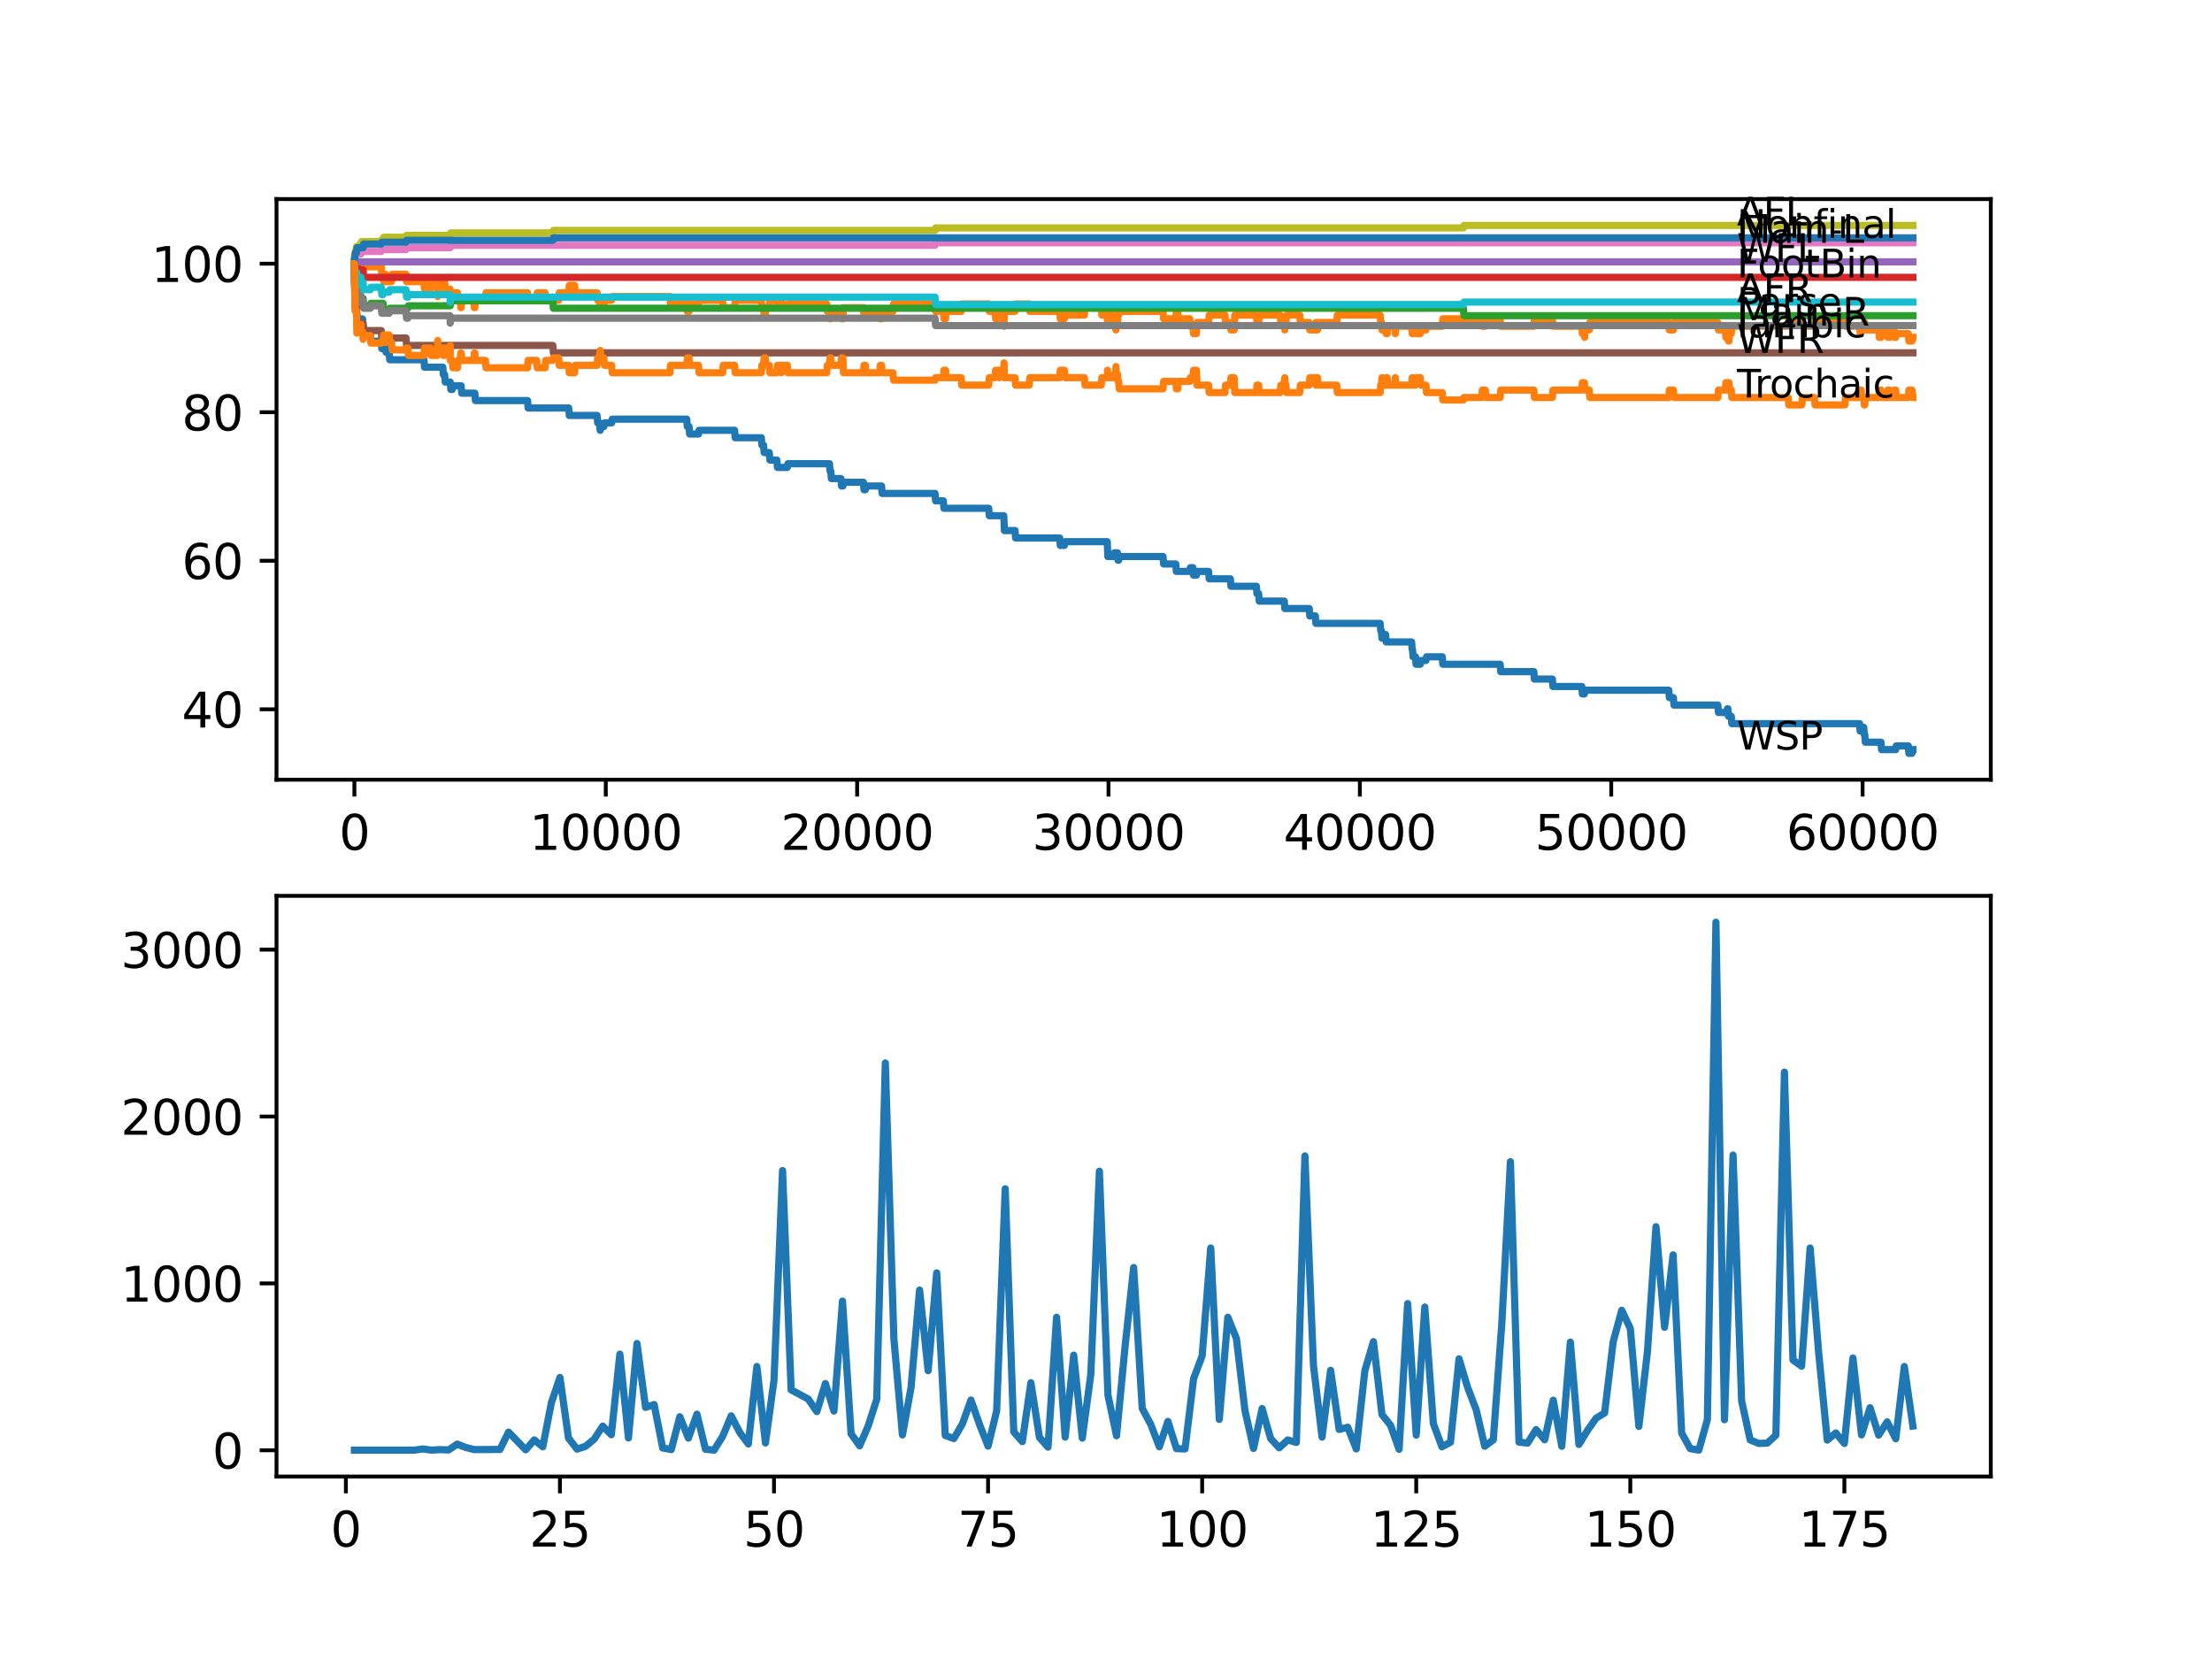 <?xml version="1.0" encoding="utf-8" standalone="no"?>
<!DOCTYPE svg PUBLIC "-//W3C//DTD SVG 1.1//EN"
  "http://www.w3.org/Graphics/SVG/1.1/DTD/svg11.dtd">
<svg xmlns:xlink="http://www.w3.org/1999/xlink" width="460.8pt" height="345.6pt" viewBox="0 0 460.8 345.6" xmlns="http://www.w3.org/2000/svg" version="1.1">
 <defs>
  <style type="text/css">*{stroke-linejoin: round; stroke-linecap: butt}</style>
 </defs>
 <g id="figure_1">
  <g id="patch_1">
   <path d="M 0 345.6 
L 460.8 345.6 
L 460.8 0 
L 0 0 
z
" style="fill: #ffffff"/>
  </g>
  <g id="axes_1">
   <g id="patch_2">
    <path d="M 57.6 162.432 
L 414.72 162.432 
L 414.72 41.472 
L 57.6 41.472 
z
" style="fill: #ffffff"/>
   </g>
   <g id="matplotlib.axis_1">
    <g id="xtick_1">
     <g id="line2d_1">
      <defs>
       <path id="m7d3dfca0a4" d="M 0 0 
L 0 3.5 
" style="stroke: #000000; stroke-width: 0.8"/>
      </defs>
      <g>
       <use xlink:href="#m7d3dfca0a4" x="73.827" y="162.432" style="stroke: #000000; stroke-width: 0.8"/>
      </g>
     </g>
     <g id="text_1">
      <!-- 0 -->
      <g transform="translate(70.646 177.03)scale(0.1 -0.1)">
       <defs>
        <path id="DejaVuSans-30" d="M 2034 4250 
Q 1547 4250 1301 3770 
Q 1056 3291 1056 2328 
Q 1056 1369 1301 889 
Q 1547 409 2034 409 
Q 2525 409 2770 889 
Q 3016 1369 3016 2328 
Q 3016 3291 2770 3770 
Q 2525 4250 2034 4250 
z
M 2034 4750 
Q 2819 4750 3233 4129 
Q 3647 3509 3647 2328 
Q 3647 1150 3233 529 
Q 2819 -91 2034 -91 
Q 1250 -91 836 529 
Q 422 1150 422 2328 
Q 422 3509 836 4129 
Q 1250 4750 2034 4750 
z
" transform="scale(0.016)"/>
       </defs>
       <use xlink:href="#DejaVuSans-30"/>
      </g>
     </g>
    </g>
    <g id="xtick_2">
     <g id="line2d_2">
      <g>
       <use xlink:href="#m7d3dfca0a4" x="126.192" y="162.432" style="stroke: #000000; stroke-width: 0.8"/>
      </g>
     </g>
     <g id="text_2">
      <!-- 10000 -->
      <g transform="translate(110.286 177.03)scale(0.1 -0.1)">
       <defs>
        <path id="DejaVuSans-31" d="M 794 531 
L 1825 531 
L 1825 4091 
L 703 3866 
L 703 4441 
L 1819 4666 
L 2450 4666 
L 2450 531 
L 3481 531 
L 3481 0 
L 794 0 
L 794 531 
z
" transform="scale(0.016)"/>
       </defs>
       <use xlink:href="#DejaVuSans-31"/>
       <use xlink:href="#DejaVuSans-30" x="63.623"/>
       <use xlink:href="#DejaVuSans-30" x="127.246"/>
       <use xlink:href="#DejaVuSans-30" x="190.869"/>
       <use xlink:href="#DejaVuSans-30" x="254.492"/>
      </g>
     </g>
    </g>
    <g id="xtick_3">
     <g id="line2d_3">
      <g>
       <use xlink:href="#m7d3dfca0a4" x="178.556" y="162.432" style="stroke: #000000; stroke-width: 0.8"/>
      </g>
     </g>
     <g id="text_3">
      <!-- 20000 -->
      <g transform="translate(162.65 177.03)scale(0.1 -0.1)">
       <defs>
        <path id="DejaVuSans-32" d="M 1228 531 
L 3431 531 
L 3431 0 
L 469 0 
L 469 531 
Q 828 903 1448 1529 
Q 2069 2156 2228 2338 
Q 2531 2678 2651 2914 
Q 2772 3150 2772 3378 
Q 2772 3750 2511 3984 
Q 2250 4219 1831 4219 
Q 1534 4219 1204 4116 
Q 875 4013 500 3803 
L 500 4441 
Q 881 4594 1212 4672 
Q 1544 4750 1819 4750 
Q 2544 4750 2975 4387 
Q 3406 4025 3406 3419 
Q 3406 3131 3298 2873 
Q 3191 2616 2906 2266 
Q 2828 2175 2409 1742 
Q 1991 1309 1228 531 
z
" transform="scale(0.016)"/>
       </defs>
       <use xlink:href="#DejaVuSans-32"/>
       <use xlink:href="#DejaVuSans-30" x="63.623"/>
       <use xlink:href="#DejaVuSans-30" x="127.246"/>
       <use xlink:href="#DejaVuSans-30" x="190.869"/>
       <use xlink:href="#DejaVuSans-30" x="254.492"/>
      </g>
     </g>
    </g>
    <g id="xtick_4">
     <g id="line2d_4">
      <g>
       <use xlink:href="#m7d3dfca0a4" x="230.921" y="162.432" style="stroke: #000000; stroke-width: 0.8"/>
      </g>
     </g>
     <g id="text_4">
      <!-- 30000 -->
      <g transform="translate(215.015 177.03)scale(0.1 -0.1)">
       <defs>
        <path id="DejaVuSans-33" d="M 2597 2516 
Q 3050 2419 3304 2112 
Q 3559 1806 3559 1356 
Q 3559 666 3084 287 
Q 2609 -91 1734 -91 
Q 1441 -91 1130 -33 
Q 819 25 488 141 
L 488 750 
Q 750 597 1062 519 
Q 1375 441 1716 441 
Q 2309 441 2620 675 
Q 2931 909 2931 1356 
Q 2931 1769 2642 2001 
Q 2353 2234 1838 2234 
L 1294 2234 
L 1294 2753 
L 1863 2753 
Q 2328 2753 2575 2939 
Q 2822 3125 2822 3475 
Q 2822 3834 2567 4026 
Q 2313 4219 1838 4219 
Q 1578 4219 1281 4162 
Q 984 4106 628 3988 
L 628 4550 
Q 988 4650 1302 4700 
Q 1616 4750 1894 4750 
Q 2613 4750 3031 4423 
Q 3450 4097 3450 3541 
Q 3450 3153 3228 2886 
Q 3006 2619 2597 2516 
z
" transform="scale(0.016)"/>
       </defs>
       <use xlink:href="#DejaVuSans-33"/>
       <use xlink:href="#DejaVuSans-30" x="63.623"/>
       <use xlink:href="#DejaVuSans-30" x="127.246"/>
       <use xlink:href="#DejaVuSans-30" x="190.869"/>
       <use xlink:href="#DejaVuSans-30" x="254.492"/>
      </g>
     </g>
    </g>
    <g id="xtick_5">
     <g id="line2d_5">
      <g>
       <use xlink:href="#m7d3dfca0a4" x="283.285" y="162.432" style="stroke: #000000; stroke-width: 0.8"/>
      </g>
     </g>
     <g id="text_5">
      <!-- 40000 -->
      <g transform="translate(267.379 177.03)scale(0.1 -0.1)">
       <defs>
        <path id="DejaVuSans-34" d="M 2419 4116 
L 825 1625 
L 2419 1625 
L 2419 4116 
z
M 2253 4666 
L 3047 4666 
L 3047 1625 
L 3713 1625 
L 3713 1100 
L 3047 1100 
L 3047 0 
L 2419 0 
L 2419 1100 
L 313 1100 
L 313 1709 
L 2253 4666 
z
" transform="scale(0.016)"/>
       </defs>
       <use xlink:href="#DejaVuSans-34"/>
       <use xlink:href="#DejaVuSans-30" x="63.623"/>
       <use xlink:href="#DejaVuSans-30" x="127.246"/>
       <use xlink:href="#DejaVuSans-30" x="190.869"/>
       <use xlink:href="#DejaVuSans-30" x="254.492"/>
      </g>
     </g>
    </g>
    <g id="xtick_6">
     <g id="line2d_6">
      <g>
       <use xlink:href="#m7d3dfca0a4" x="335.65" y="162.432" style="stroke: #000000; stroke-width: 0.8"/>
      </g>
     </g>
     <g id="text_6">
      <!-- 50000 -->
      <g transform="translate(319.744 177.03)scale(0.1 -0.1)">
       <defs>
        <path id="DejaVuSans-35" d="M 691 4666 
L 3169 4666 
L 3169 4134 
L 1269 4134 
L 1269 2991 
Q 1406 3038 1543 3061 
Q 1681 3084 1819 3084 
Q 2600 3084 3056 2656 
Q 3513 2228 3513 1497 
Q 3513 744 3044 326 
Q 2575 -91 1722 -91 
Q 1428 -91 1123 -41 
Q 819 9 494 109 
L 494 744 
Q 775 591 1075 516 
Q 1375 441 1709 441 
Q 2250 441 2565 725 
Q 2881 1009 2881 1497 
Q 2881 1984 2565 2268 
Q 2250 2553 1709 2553 
Q 1456 2553 1204 2497 
Q 953 2441 691 2322 
L 691 4666 
z
" transform="scale(0.016)"/>
       </defs>
       <use xlink:href="#DejaVuSans-35"/>
       <use xlink:href="#DejaVuSans-30" x="63.623"/>
       <use xlink:href="#DejaVuSans-30" x="127.246"/>
       <use xlink:href="#DejaVuSans-30" x="190.869"/>
       <use xlink:href="#DejaVuSans-30" x="254.492"/>
      </g>
     </g>
    </g>
    <g id="xtick_7">
     <g id="line2d_7">
      <g>
       <use xlink:href="#m7d3dfca0a4" x="388.014" y="162.432" style="stroke: #000000; stroke-width: 0.8"/>
      </g>
     </g>
     <g id="text_7">
      <!-- 60000 -->
      <g transform="translate(372.108 177.03)scale(0.1 -0.1)">
       <defs>
        <path id="DejaVuSans-36" d="M 2113 2584 
Q 1688 2584 1439 2293 
Q 1191 2003 1191 1497 
Q 1191 994 1439 701 
Q 1688 409 2113 409 
Q 2538 409 2786 701 
Q 3034 994 3034 1497 
Q 3034 2003 2786 2293 
Q 2538 2584 2113 2584 
z
M 3366 4563 
L 3366 3988 
Q 3128 4100 2886 4159 
Q 2644 4219 2406 4219 
Q 1781 4219 1451 3797 
Q 1122 3375 1075 2522 
Q 1259 2794 1537 2939 
Q 1816 3084 2150 3084 
Q 2853 3084 3261 2657 
Q 3669 2231 3669 1497 
Q 3669 778 3244 343 
Q 2819 -91 2113 -91 
Q 1303 -91 875 529 
Q 447 1150 447 2328 
Q 447 3434 972 4092 
Q 1497 4750 2381 4750 
Q 2619 4750 2861 4703 
Q 3103 4656 3366 4563 
z
" transform="scale(0.016)"/>
       </defs>
       <use xlink:href="#DejaVuSans-36"/>
       <use xlink:href="#DejaVuSans-30" x="63.623"/>
       <use xlink:href="#DejaVuSans-30" x="127.246"/>
       <use xlink:href="#DejaVuSans-30" x="190.869"/>
       <use xlink:href="#DejaVuSans-30" x="254.492"/>
      </g>
     </g>
    </g>
   </g>
   <g id="matplotlib.axis_2">
    <g id="ytick_1">
     <g id="line2d_8">
      <defs>
       <path id="m2222f39ee4" d="M 0 0 
L -3.5 0 
" style="stroke: #000000; stroke-width: 0.8"/>
      </defs>
      <g>
       <use xlink:href="#m2222f39ee4" x="57.6" y="147.755" style="stroke: #000000; stroke-width: 0.8"/>
      </g>
     </g>
     <g id="text_8">
      <!-- 40 -->
      <g transform="translate(37.875 151.554)scale(0.1 -0.1)">
       <use xlink:href="#DejaVuSans-34"/>
       <use xlink:href="#DejaVuSans-30" x="63.623"/>
      </g>
     </g>
    </g>
    <g id="ytick_2">
     <g id="line2d_9">
      <g>
       <use xlink:href="#m2222f39ee4" x="57.6" y="116.816" style="stroke: #000000; stroke-width: 0.8"/>
      </g>
     </g>
     <g id="text_9">
      <!-- 60 -->
      <g transform="translate(37.875 120.615)scale(0.1 -0.1)">
       <use xlink:href="#DejaVuSans-36"/>
       <use xlink:href="#DejaVuSans-30" x="63.623"/>
      </g>
     </g>
    </g>
    <g id="ytick_3">
     <g id="line2d_10">
      <g>
       <use xlink:href="#m2222f39ee4" x="57.6" y="85.876" style="stroke: #000000; stroke-width: 0.8"/>
      </g>
     </g>
     <g id="text_10">
      <!-- 80 -->
      <g transform="translate(37.875 89.676)scale(0.1 -0.1)">
       <defs>
        <path id="DejaVuSans-38" d="M 2034 2216 
Q 1584 2216 1326 1975 
Q 1069 1734 1069 1313 
Q 1069 891 1326 650 
Q 1584 409 2034 409 
Q 2484 409 2743 651 
Q 3003 894 3003 1313 
Q 3003 1734 2745 1975 
Q 2488 2216 2034 2216 
z
M 1403 2484 
Q 997 2584 770 2862 
Q 544 3141 544 3541 
Q 544 4100 942 4425 
Q 1341 4750 2034 4750 
Q 2731 4750 3128 4425 
Q 3525 4100 3525 3541 
Q 3525 3141 3298 2862 
Q 3072 2584 2669 2484 
Q 3125 2378 3379 2068 
Q 3634 1759 3634 1313 
Q 3634 634 3220 271 
Q 2806 -91 2034 -91 
Q 1263 -91 848 271 
Q 434 634 434 1313 
Q 434 1759 690 2068 
Q 947 2378 1403 2484 
z
M 1172 3481 
Q 1172 3119 1398 2916 
Q 1625 2713 2034 2713 
Q 2441 2713 2670 2916 
Q 2900 3119 2900 3481 
Q 2900 3844 2670 4047 
Q 2441 4250 2034 4250 
Q 1625 4250 1398 4047 
Q 1172 3844 1172 3481 
z
" transform="scale(0.016)"/>
       </defs>
       <use xlink:href="#DejaVuSans-38"/>
       <use xlink:href="#DejaVuSans-30" x="63.623"/>
      </g>
     </g>
    </g>
    <g id="ytick_4">
     <g id="line2d_11">
      <g>
       <use xlink:href="#m2222f39ee4" x="57.6" y="54.937" style="stroke: #000000; stroke-width: 0.8"/>
      </g>
     </g>
     <g id="text_11">
      <!-- 100 -->
      <g transform="translate(31.512 58.736)scale(0.1 -0.1)">
       <use xlink:href="#DejaVuSans-31"/>
       <use xlink:href="#DejaVuSans-30" x="63.623"/>
       <use xlink:href="#DejaVuSans-30" x="127.246"/>
      </g>
     </g>
    </g>
   </g>
   <g id="line2d_12">
    <path d="M 73.833 56.484 
L 73.958 61.28 
L 73.969 60.506 
L 73.974 62.053 
L 74.063 62.053 
L 74.252 62.053 
L 74.273 61.795 
L 74.299 64.889 
L 74.304 64.889 
L 74.309 64.889 
L 74.424 66.436 
L 75.535 66.436 
L 75.655 69.53 
L 77.137 69.53 
L 77.252 71.077 
L 79.42 71.077 
L 79.535 72.624 
L 79.839 72.624 
L 79.954 71.851 
L 80.315 71.851 
L 80.431 73.398 
L 81.075 73.398 
L 81.19 74.945 
L 88.317 74.945 
L 88.432 76.491 
L 92.244 76.491 
L 92.359 78.038 
L 92.626 78.038 
L 92.742 79.585 
L 93.794 79.585 
L 93.909 81.132 
L 94.229 81.132 
L 94.344 80.359 
L 96.067 80.359 
L 96.182 81.906 
L 98.926 81.906 
L 99.041 83.453 
L 109.901 83.453 
L 110.017 85 
L 118.473 85 
L 118.589 86.547 
L 124.385 86.547 
L 124.501 88.094 
L 124.904 88.094 
L 125.019 89.641 
L 125.045 89.641 
L 125.16 88.867 
L 125.81 88.867 
L 125.925 88.094 
L 127.412 88.094 
L 127.527 87.32 
L 143.064 87.32 
L 143.179 88.867 
L 143.546 88.867 
L 143.661 90.414 
L 145.509 90.414 
L 145.624 89.641 
L 153.034 89.641 
L 153.149 91.188 
L 158.6 91.188 
L 158.716 92.735 
L 159.066 92.735 
L 159.182 94.282 
L 160.26 94.282 
L 160.376 95.829 
L 161.836 95.829 
L 161.952 97.376 
L 164.015 97.376 
L 164.13 96.602 
L 172.796 96.602 
L 172.912 98.149 
L 173.069 98.149 
L 173.184 99.696 
L 175.189 99.696 
L 175.305 101.243 
L 175.593 101.243 
L 175.708 100.469 
L 179.866 100.469 
L 179.981 102.016 
L 180.279 102.016 
L 180.394 101.243 
L 183.646 101.243 
L 183.761 102.79 
L 194.789 102.79 
L 194.905 104.337 
L 196.517 104.337 
L 196.633 105.884 
L 205.969 105.884 
L 206.084 107.431 
L 209.111 107.431 
L 209.232 110.525 
L 211.452 110.525 
L 211.567 112.072 
L 220.762 112.072 
L 220.877 113.619 
L 221.731 113.619 
L 221.846 112.845 
L 230.659 112.845 
L 230.78 115.939 
L 232.026 115.939 
L 232.141 115.166 
L 232.796 115.166 
L 232.911 116.713 
L 233.042 116.713 
L 233.157 115.939 
L 242.279 115.939 
L 242.394 117.486 
L 244.939 117.486 
L 245.054 119.033 
L 247.861 119.033 
L 247.976 118.26 
L 248.515 118.26 
L 248.631 119.807 
L 249.238 119.807 
L 249.353 119.033 
L 251.778 119.033 
L 251.893 120.58 
L 256.307 120.58 
L 256.422 122.127 
L 261.727 122.127 
L 261.842 123.674 
L 262.203 123.674 
L 262.319 125.221 
L 267.534 125.221 
L 267.649 126.768 
L 272.739 126.768 
L 272.854 128.315 
L 274.012 128.315 
L 274.127 129.862 
L 287.516 129.862 
L 287.632 131.409 
L 287.773 131.409 
L 287.888 132.956 
L 287.998 132.956 
L 288.113 132.182 
L 288.648 132.182 
L 288.763 133.729 
L 294.067 133.729 
L 294.182 135.276 
L 294.251 135.276 
L 294.366 136.823 
L 294.874 136.823 
L 294.989 138.37 
L 295.879 138.37 
L 295.994 137.597 
L 297.052 137.597 
L 297.167 136.823 
L 300.456 136.823 
L 300.571 138.37 
L 312.51 138.37 
L 312.625 139.917 
L 319.527 139.917 
L 319.642 141.464 
L 323.386 141.464 
L 323.501 143.011 
L 329.518 143.011 
L 329.633 144.558 
L 330.057 144.558 
L 330.173 143.785 
L 347.641 143.785 
L 347.757 145.332 
L 348.6 145.332 
L 348.715 146.879 
L 357.863 146.879 
L 357.978 148.425 
L 359.738 148.425 
L 359.853 147.652 
L 359.952 147.652 
L 360.067 149.199 
L 360.649 149.199 
L 360.764 150.746 
L 387.391 150.746 
L 387.506 152.293 
L 387.711 152.293 
L 387.826 151.519 
L 388.255 151.519 
L 388.37 153.066 
L 388.47 153.066 
L 388.585 154.613 
L 391.847 154.613 
L 391.963 156.16 
L 394.911 156.16 
L 395.026 155.387 
L 397.539 155.387 
L 397.655 156.934 
L 398.299 156.934 
L 398.414 156.16 
L 398.487 156.16 
L 398.487 156.16 
" clip-path="url(#pe69054e631)" style="fill: none; stroke: #1f77b4; stroke-width: 1.5; stroke-linecap: square"/>
   </g>
   <g id="line2d_13">
    <path d="M 73.833 54.937 
L 73.875 53.261 
L 73.89 56.355 
L 73.927 56.355 
L 73.958 56.355 
L 74.074 55.582 
L 75.194 55.582 
L 75.21 57.129 
L 75.304 55.582 
L 79.42 55.582 
L 79.535 57.129 
L 79.839 57.129 
L 79.954 58.676 
L 79.965 58.676 
L 80.08 57.129 
L 80.315 57.129 
L 80.431 58.676 
L 81.562 58.676 
L 81.677 57.129 
L 84.578 57.129 
L 84.693 58.676 
L 88.317 58.676 
L 88.432 60.223 
L 89.663 60.223 
L 89.778 58.676 
L 91.097 58.676 
L 91.192 61.77 
L 91.212 60.223 
L 92.244 60.223 
L 92.359 58.676 
L 92.626 58.676 
L 92.742 60.223 
L 93.757 60.223 
L 93.873 61.77 
L 94.229 61.77 
L 94.344 60.996 
L 95.307 60.996 
L 95.423 62.543 
L 95.868 62.543 
L 95.983 64.09 
L 96.067 64.09 
L 96.182 62.543 
L 98.695 62.543 
L 98.811 64.09 
L 98.926 64.09 
L 99.041 62.543 
L 101.125 62.543 
L 101.24 60.996 
L 109.901 60.996 
L 110.017 62.543 
L 111.797 62.543 
L 111.912 60.996 
L 113.556 60.996 
L 113.672 62.543 
L 116.379 62.543 
L 116.494 60.996 
L 118.473 60.996 
L 118.589 59.449 
L 119.704 59.449 
L 119.819 60.996 
L 124.385 60.996 
L 124.501 62.543 
L 124.904 62.543 
L 125.019 64.09 
L 125.045 64.09 
L 125.16 63.316 
L 125.81 63.316 
L 125.925 62.543 
L 127.412 62.543 
L 127.527 61.77 
L 139.566 61.77 
L 139.681 63.316 
L 143.064 63.316 
L 143.179 64.863 
L 143.546 64.863 
L 143.661 63.316 
L 145.509 63.316 
L 145.624 62.543 
L 150.536 62.543 
L 150.651 64.09 
L 153.034 64.09 
L 153.149 62.543 
L 158.6 62.543 
L 158.716 64.09 
L 159.066 64.09 
L 159.182 65.637 
L 159.433 65.637 
L 159.548 64.09 
L 160.26 64.09 
L 160.376 62.543 
L 161.836 62.543 
L 161.952 64.09 
L 162.648 64.09 
L 162.763 62.543 
L 162.779 62.543 
L 162.894 64.09 
L 164.015 64.09 
L 164.13 63.316 
L 172.22 63.316 
L 172.336 64.863 
L 172.796 64.863 
L 172.912 66.41 
L 173.069 66.41 
L 173.184 64.863 
L 175.189 64.863 
L 175.305 66.41 
L 175.593 66.41 
L 175.718 64.09 
L 179.866 64.09 
L 179.981 65.637 
L 180.279 65.637 
L 180.394 64.863 
L 183.264 64.863 
L 183.379 66.41 
L 183.646 66.41 
L 183.761 64.863 
L 186.034 64.863 
L 186.149 63.316 
L 194.789 63.316 
L 194.905 64.863 
L 196.517 64.863 
L 196.633 66.41 
L 196.973 66.41 
L 197.088 64.863 
L 200.235 64.863 
L 200.351 63.316 
L 205.969 63.316 
L 206.084 64.863 
L 207.284 64.863 
L 207.399 66.41 
L 208.095 66.41 
L 208.205 64.863 
L 208.32 66.41 
L 209.111 66.41 
L 209.163 67.957 
L 209.211 64.863 
L 209.216 64.863 
L 211.452 64.863 
L 211.567 63.316 
L 214.416 63.316 
L 214.531 64.863 
L 220.762 64.863 
L 220.877 66.41 
L 221.731 66.41 
L 221.846 65.637 
L 225.904 65.637 
L 226.02 64.09 
L 229.413 64.09 
L 229.528 65.637 
L 230.659 65.637 
L 230.717 67.184 
L 230.769 65.637 
L 232.026 65.637 
L 232.141 67.184 
L 232.392 67.184 
L 232.471 68.731 
L 232.502 67.184 
L 232.796 67.184 
L 232.911 65.637 
L 233.042 65.637 
L 233.157 64.863 
L 242.279 64.863 
L 242.394 66.41 
L 244.939 66.41 
L 245.054 64.863 
L 245.353 64.863 
L 245.468 66.41 
L 247.861 66.41 
L 247.976 67.957 
L 248.515 67.957 
L 248.631 69.504 
L 249.238 69.504 
L 249.364 67.184 
L 251.778 67.184 
L 251.893 65.637 
L 255.187 65.637 
L 255.302 67.184 
L 256.307 67.184 
L 256.422 68.731 
L 257.093 68.731 
L 257.213 65.637 
L 261.727 65.637 
L 261.842 67.184 
L 262.203 67.184 
L 262.319 65.637 
L 266.696 65.637 
L 266.812 67.184 
L 267.534 67.184 
L 267.644 68.731 
L 267.759 67.184 
L 267.895 67.184 
L 268.011 65.637 
L 270.765 65.637 
L 270.88 67.184 
L 272.739 67.184 
L 272.854 68.731 
L 274.012 68.731 
L 274.127 67.184 
L 274.137 67.184 
L 274.253 68.731 
L 274.467 68.731 
L 274.582 67.184 
L 278.463 67.184 
L 278.578 65.637 
L 287.516 65.637 
L 287.632 67.184 
L 287.773 67.184 
L 287.888 68.731 
L 287.998 68.731 
L 288.113 67.957 
L 288.648 67.957 
L 288.763 69.504 
L 288.977 69.504 
L 289.093 67.957 
L 290.548 67.957 
L 290.664 69.504 
L 290.674 69.504 
L 290.789 67.957 
L 294.067 67.957 
L 294.182 69.504 
L 294.251 69.504 
L 294.366 67.957 
L 294.874 67.957 
L 294.989 69.504 
L 295.879 69.504 
L 295.994 68.731 
L 297.052 68.731 
L 297.167 67.957 
L 300.456 67.957 
L 300.571 66.41 
L 308.672 66.41 
L 308.787 67.957 
L 309.421 67.957 
L 309.536 66.41 
L 312.51 66.41 
L 312.625 67.957 
L 319.527 67.957 
L 319.642 66.41 
L 323.386 66.41 
L 323.501 67.957 
L 329.518 67.957 
L 329.633 69.504 
L 330.057 69.504 
L 330.115 70.278 
L 330.173 68.731 
L 331.073 68.731 
L 331.188 67.184 
L 347.641 67.184 
L 347.757 68.731 
L 348.6 68.731 
L 348.715 67.184 
L 357.863 67.184 
L 357.978 68.731 
L 359.413 68.731 
L 359.528 70.278 
L 359.738 70.278 
L 359.853 69.504 
L 359.952 69.504 
L 360.067 71.051 
L 360.177 71.051 
L 360.293 69.504 
L 360.649 69.504 
L 360.764 67.957 
L 372.514 67.957 
L 372.63 66.41 
L 375.347 66.41 
L 375.463 67.957 
L 377.987 67.957 
L 378.102 66.41 
L 384.333 66.41 
L 384.448 67.957 
L 387.391 67.957 
L 387.506 69.504 
L 387.711 69.504 
L 387.826 68.731 
L 388.255 68.731 
L 388.37 67.184 
L 388.47 67.184 
L 388.585 68.731 
L 391.366 68.731 
L 391.481 70.278 
L 391.847 70.278 
L 391.963 68.731 
L 393.183 68.731 
L 393.298 70.278 
L 393.659 70.278 
L 393.774 68.731 
L 394.549 68.731 
L 394.665 70.278 
L 394.911 70.278 
L 395.026 69.504 
L 397.539 69.504 
L 397.655 71.051 
L 398.299 71.051 
L 398.414 70.278 
L 398.487 70.278 
L 398.487 70.278 
" clip-path="url(#pe69054e631)" style="fill: none; stroke: #ff7f0e; stroke-width: 1.5; stroke-linecap: square"/>
   </g>
   <g id="line2d_14">
    <path d="M 73.833 56.484 
L 73.89 59.578 
L 73.948 58.031 
L 74.163 58.031 
L 74.273 61.125 
L 74.278 60.609 
L 74.294 60.609 
L 74.335 59.578 
L 74.341 61.125 
L 74.398 61.125 
L 74.906 61.125 
L 75.021 62.672 
L 75.535 62.672 
L 75.645 62.156 
L 75.76 63.703 
L 77.137 63.703 
L 77.252 63.188 
L 79.802 63.188 
L 79.917 64.735 
L 81.075 64.735 
L 81.19 64.219 
L 84.965 64.219 
L 85.081 63.703 
L 93.789 63.703 
L 93.909 62.672 
L 115.164 62.672 
L 115.279 64.219 
L 304.849 64.219 
L 304.964 65.766 
L 398.487 65.766 
L 398.487 65.766 
" clip-path="url(#pe69054e631)" style="fill: none; stroke: #2ca02c; stroke-width: 1.5; stroke-linecap: square"/>
   </g>
   <g id="line2d_15">
    <path d="M 73.833 54.937 
L 74.252 54.937 
L 74.335 54.679 
L 74.451 56.226 
L 75.645 56.226 
L 75.76 57.773 
L 398.487 57.773 
L 398.487 57.773 
" clip-path="url(#pe69054e631)" style="fill: none; stroke: #d62728; stroke-width: 1.5; stroke-linecap: square"/>
   </g>
   <g id="line2d_16">
    <path d="M 73.833 54.937 
L 73.969 54.937 
L 74.084 54.55 
L 398.487 54.55 
L 398.487 54.55 
" clip-path="url(#pe69054e631)" style="fill: none; stroke: #9467bd; stroke-width: 1.5; stroke-linecap: square"/>
   </g>
   <g id="line2d_17">
    <path d="M 73.833 54.937 
L 73.974 64.219 
L 74.252 64.219 
L 74.372 67.313 
L 75.645 67.313 
L 75.76 68.86 
L 79.42 68.86 
L 79.535 70.407 
L 84.578 70.407 
L 84.693 71.954 
L 115.164 71.954 
L 115.279 73.501 
L 398.487 73.501 
L 398.487 73.501 
" clip-path="url(#pe69054e631)" style="fill: none; stroke: #8c564b; stroke-width: 1.5; stroke-linecap: square"/>
   </g>
   <g id="line2d_18">
    <path d="M 73.833 54.937 
L 73.838 54.937 
L 73.964 53.545 
L 73.969 53.545 
L 74.084 53.158 
L 74.252 53.158 
L 74.367 52.9 
L 75.194 52.9 
L 75.309 52.385 
L 79.42 52.385 
L 79.535 51.998 
L 84.578 51.998 
L 84.693 51.611 
L 93.757 51.611 
L 93.873 51.095 
L 194.789 51.095 
L 194.905 50.58 
L 398.487 50.58 
L 398.487 50.58 
" clip-path="url(#pe69054e631)" style="fill: none; stroke: #e377c2; stroke-width: 1.5; stroke-linecap: square"/>
   </g>
   <g id="line2d_19">
    <path d="M 73.833 54.421 
L 73.838 54.421 
L 73.89 60.609 
L 73.964 59.062 
L 73.969 59.062 
L 74.084 60.609 
L 74.163 60.609 
L 74.252 60.094 
L 74.257 61.641 
L 74.262 61.641 
L 74.273 61.641 
L 74.335 60.094 
L 74.383 61.641 
L 75.194 61.641 
L 75.309 63.188 
L 75.535 63.188 
L 75.645 62.672 
L 75.76 64.219 
L 77.137 64.219 
L 77.252 63.703 
L 79.42 63.703 
L 79.535 65.25 
L 81.075 65.25 
L 81.19 64.735 
L 84.578 64.735 
L 84.693 66.281 
L 84.965 66.281 
L 85.081 65.766 
L 93.757 65.766 
L 93.789 67.313 
L 93.867 66.281 
L 194.789 66.281 
L 194.905 67.828 
L 398.487 67.828 
L 398.487 67.828 
" clip-path="url(#pe69054e631)" style="fill: none; stroke: #7f7f7f; stroke-width: 1.5; stroke-linecap: square"/>
   </g>
   <g id="line2d_20">
    <path d="M 73.833 54.421 
L 73.958 52.513 
L 73.969 52.513 
L 74.084 52.127 
L 74.163 52.127 
L 74.278 51.353 
L 74.906 51.353 
L 75.021 50.838 
L 75.194 50.838 
L 75.309 50.322 
L 79.42 50.322 
L 79.535 49.935 
L 79.802 49.935 
L 79.917 49.42 
L 84.578 49.42 
L 84.693 49.033 
L 93.757 49.033 
L 93.873 48.517 
L 115.164 48.517 
L 115.279 48.001 
L 194.789 48.001 
L 194.905 47.486 
L 304.849 47.486 
L 304.964 46.97 
L 398.487 46.97 
L 398.487 46.97 
" clip-path="url(#pe69054e631)" style="fill: none; stroke: #bcbd22; stroke-width: 1.5; stroke-linecap: square"/>
   </g>
   <g id="line2d_21">
    <path d="M 73.833 54.421 
L 73.859 54.421 
L 73.985 59.062 
L 74.163 59.062 
L 74.283 57.773 
L 74.294 57.773 
L 74.335 56.742 
L 74.341 58.289 
L 74.398 58.289 
L 74.906 58.289 
L 75.021 57.773 
L 75.194 57.773 
L 75.309 59.32 
L 75.535 59.32 
L 75.645 58.804 
L 75.76 60.351 
L 77.137 60.351 
L 77.252 59.836 
L 79.42 59.836 
L 79.535 61.383 
L 79.802 61.383 
L 79.917 60.867 
L 81.075 60.867 
L 81.19 60.351 
L 84.578 60.351 
L 84.693 61.898 
L 84.965 61.898 
L 85.081 61.383 
L 93.757 61.383 
L 93.789 62.93 
L 93.867 61.898 
L 194.789 61.898 
L 194.905 63.445 
L 304.849 63.445 
L 304.964 62.93 
L 398.487 62.93 
L 398.487 62.93 
" clip-path="url(#pe69054e631)" style="fill: none; stroke: #17becf; stroke-width: 1.5; stroke-linecap: square"/>
   </g>
   <g id="line2d_22">
    <path d="M 73.833 54.937 
L 73.958 53.029 
L 73.969 53.029 
L 74.084 52.642 
L 74.252 52.642 
L 74.383 51.611 
L 75.645 51.611 
L 75.76 50.838 
L 79.42 50.838 
L 79.535 50.451 
L 84.578 50.451 
L 84.693 50.064 
L 115.164 50.064 
L 115.279 49.548 
L 398.487 49.548 
L 398.487 49.548 
" clip-path="url(#pe69054e631)" style="fill: none; stroke: #1f77b4; stroke-width: 1.5; stroke-linecap: square"/>
   </g>
   <g id="line2d_23">
    <path d="M 73.833 54.937 
L 73.838 54.937 
L 73.979 64.76 
L 74.273 64.76 
L 74.335 69.401 
L 74.393 68.628 
L 74.906 68.628 
L 75.021 68.112 
L 75.194 68.112 
L 75.21 67.596 
L 75.215 69.143 
L 75.294 69.143 
L 75.535 69.143 
L 75.645 70.69 
L 75.76 69.917 
L 77.137 69.917 
L 77.252 71.464 
L 79.42 71.464 
L 79.535 71.077 
L 79.802 71.077 
L 79.923 69.788 
L 79.965 69.788 
L 80.08 71.335 
L 80.315 71.335 
L 80.431 69.788 
L 81.075 69.788 
L 81.19 71.335 
L 81.562 71.335 
L 81.677 72.882 
L 84.578 72.882 
L 84.693 72.495 
L 84.965 72.495 
L 85.081 74.042 
L 88.317 74.042 
L 88.432 72.495 
L 89.663 72.495 
L 89.778 74.042 
L 91.097 74.042 
L 91.192 70.948 
L 91.212 72.495 
L 92.244 72.495 
L 92.359 74.042 
L 92.626 74.042 
L 92.742 72.495 
L 93.757 72.495 
L 93.789 71.979 
L 93.799 75.073 
L 93.841 75.073 
L 94.229 75.073 
L 94.344 76.62 
L 95.307 76.62 
L 95.423 75.073 
L 95.868 75.073 
L 95.983 73.526 
L 96.067 73.526 
L 96.182 75.073 
L 98.695 75.073 
L 98.811 73.526 
L 98.926 73.526 
L 99.041 75.073 
L 101.125 75.073 
L 101.24 76.62 
L 109.901 76.62 
L 110.017 75.073 
L 111.797 75.073 
L 111.912 76.62 
L 113.556 76.62 
L 113.672 75.073 
L 115.164 75.073 
L 115.279 74.558 
L 116.379 74.558 
L 116.494 76.105 
L 118.473 76.105 
L 118.589 77.652 
L 119.704 77.652 
L 119.819 76.105 
L 124.385 76.105 
L 124.501 74.558 
L 124.904 74.558 
L 125.019 73.011 
L 125.045 73.011 
L 125.16 74.558 
L 125.81 74.558 
L 125.925 76.105 
L 127.412 76.105 
L 127.527 77.652 
L 139.566 77.652 
L 139.681 76.105 
L 143.064 76.105 
L 143.179 74.558 
L 143.546 74.558 
L 143.661 76.105 
L 145.509 76.105 
L 145.624 77.652 
L 150.536 77.652 
L 150.651 76.105 
L 153.034 76.105 
L 153.149 77.652 
L 158.6 77.652 
L 158.716 76.105 
L 159.066 76.105 
L 159.182 74.558 
L 159.433 74.558 
L 159.548 76.105 
L 160.26 76.105 
L 160.376 77.652 
L 161.836 77.652 
L 161.952 76.105 
L 162.648 76.105 
L 162.763 77.652 
L 162.779 77.652 
L 162.894 76.105 
L 164.015 76.105 
L 164.13 77.652 
L 172.22 77.652 
L 172.336 76.105 
L 172.796 76.105 
L 172.912 74.558 
L 173.069 74.558 
L 173.184 76.105 
L 175.189 76.105 
L 175.305 74.558 
L 175.593 74.558 
L 175.713 77.652 
L 179.866 77.652 
L 179.981 76.105 
L 180.279 76.105 
L 180.394 77.652 
L 183.264 77.652 
L 183.379 76.105 
L 183.646 76.105 
L 183.761 77.652 
L 186.034 77.652 
L 186.149 79.199 
L 194.789 79.199 
L 194.905 78.683 
L 196.517 78.683 
L 196.633 77.136 
L 196.973 77.136 
L 197.088 78.683 
L 200.235 78.683 
L 200.351 80.23 
L 205.969 80.23 
L 206.084 78.683 
L 207.284 78.683 
L 207.399 77.136 
L 208.095 77.136 
L 208.205 78.683 
L 208.32 77.136 
L 209.111 77.136 
L 209.163 75.589 
L 209.211 78.683 
L 209.216 78.683 
L 211.452 78.683 
L 211.567 80.23 
L 214.416 80.23 
L 214.531 78.683 
L 220.762 78.683 
L 220.877 77.136 
L 221.731 77.136 
L 221.846 78.683 
L 225.904 78.683 
L 226.02 80.23 
L 229.413 80.23 
L 229.528 78.683 
L 230.659 78.683 
L 230.717 77.136 
L 230.769 78.683 
L 232.026 78.683 
L 232.141 77.91 
L 232.392 77.91 
L 232.471 76.363 
L 232.502 77.91 
L 232.796 77.91 
L 232.911 79.457 
L 233.042 79.457 
L 233.157 81.003 
L 242.279 81.003 
L 242.394 79.457 
L 244.939 79.457 
L 245.054 81.003 
L 245.353 81.003 
L 245.468 79.457 
L 247.861 79.457 
L 247.976 78.683 
L 248.515 78.683 
L 248.631 77.136 
L 249.238 77.136 
L 249.358 80.23 
L 251.778 80.23 
L 251.893 81.777 
L 255.187 81.777 
L 255.302 80.23 
L 256.307 80.23 
L 256.422 78.683 
L 257.093 78.683 
L 257.213 81.777 
L 261.727 81.777 
L 261.842 80.23 
L 262.203 80.23 
L 262.319 81.777 
L 266.696 81.777 
L 266.812 80.23 
L 267.534 80.23 
L 267.644 78.683 
L 267.759 80.23 
L 267.895 80.23 
L 268.011 81.777 
L 270.765 81.777 
L 270.88 80.23 
L 272.739 80.23 
L 272.854 78.683 
L 274.012 78.683 
L 274.127 80.23 
L 274.137 80.23 
L 274.253 78.683 
L 274.467 78.683 
L 274.582 80.23 
L 278.463 80.23 
L 278.578 81.777 
L 287.516 81.777 
L 287.632 80.23 
L 287.773 80.23 
L 287.888 78.683 
L 287.998 78.683 
L 288.113 80.23 
L 288.648 80.23 
L 288.763 78.683 
L 288.977 78.683 
L 289.093 80.23 
L 290.548 80.23 
L 290.664 78.683 
L 290.674 78.683 
L 290.789 80.23 
L 294.067 80.23 
L 294.182 78.683 
L 294.251 78.683 
L 294.366 80.23 
L 294.874 80.23 
L 294.989 78.683 
L 295.879 78.683 
L 295.994 80.23 
L 297.052 80.23 
L 297.167 81.777 
L 300.456 81.777 
L 300.571 83.324 
L 304.849 83.324 
L 304.964 82.808 
L 308.672 82.808 
L 308.787 81.261 
L 309.421 81.261 
L 309.536 82.808 
L 312.51 82.808 
L 312.625 81.261 
L 319.527 81.261 
L 319.642 82.808 
L 323.386 82.808 
L 323.501 81.261 
L 329.518 81.261 
L 329.633 79.714 
L 330.057 79.714 
L 330.173 81.261 
L 331.073 81.261 
L 331.188 82.808 
L 347.641 82.808 
L 347.757 81.261 
L 348.6 81.261 
L 348.715 82.808 
L 357.863 82.808 
L 357.978 81.261 
L 359.413 81.261 
L 359.528 79.714 
L 359.738 79.714 
L 359.853 81.261 
L 359.952 81.261 
L 360.067 79.714 
L 360.177 79.714 
L 360.293 81.261 
L 360.649 81.261 
L 360.764 82.808 
L 372.514 82.808 
L 372.63 84.355 
L 375.347 84.355 
L 375.463 82.808 
L 377.987 82.808 
L 378.102 84.355 
L 384.333 84.355 
L 384.448 82.808 
L 387.391 82.808 
L 387.506 81.261 
L 387.711 81.261 
L 387.826 82.808 
L 388.255 82.808 
L 388.37 84.355 
L 388.47 84.355 
L 388.585 82.808 
L 391.366 82.808 
L 391.481 81.261 
L 391.847 81.261 
L 391.963 82.808 
L 393.183 82.808 
L 393.298 81.261 
L 393.659 81.261 
L 393.774 82.808 
L 394.549 82.808 
L 394.665 81.261 
L 394.911 81.261 
L 395.026 82.808 
L 397.539 82.808 
L 397.655 81.261 
L 398.299 81.261 
L 398.414 82.808 
L 398.487 82.808 
L 398.487 82.808 
" clip-path="url(#pe69054e631)" style="fill: none; stroke: #ff7f0e; stroke-width: 1.5; stroke-linecap: square"/>
   </g>
   <g id="patch_3">
    <path d="M 57.6 162.432 
L 57.6 41.472 
" style="fill: none; stroke: #000000; stroke-width: 0.8; stroke-linejoin: miter; stroke-linecap: square"/>
   </g>
   <g id="patch_4">
    <path d="M 414.72 162.432 
L 414.72 41.472 
" style="fill: none; stroke: #000000; stroke-width: 0.8; stroke-linejoin: miter; stroke-linecap: square"/>
   </g>
   <g id="patch_5">
    <path d="M 57.6 162.432 
L 414.72 162.432 
" style="fill: none; stroke: #000000; stroke-width: 0.8; stroke-linejoin: miter; stroke-linecap: square"/>
   </g>
   <g id="patch_6">
    <path d="M 57.6 41.472 
L 414.72 41.472 
" style="fill: none; stroke: #000000; stroke-width: 0.8; stroke-linejoin: miter; stroke-linecap: square"/>
   </g>
   <g id="text_12">
    <!-- WSP -->
    <g transform="translate(361.832 156.16)scale(0.08 -0.08)">
     <defs>
      <path id="DejaVuSans-57" d="M 213 4666 
L 850 4666 
L 1831 722 
L 2809 4666 
L 3519 4666 
L 4500 722 
L 5478 4666 
L 6119 4666 
L 4947 0 
L 4153 0 
L 3169 4050 
L 2175 0 
L 1381 0 
L 213 4666 
z
" transform="scale(0.016)"/>
      <path id="DejaVuSans-53" d="M 3425 4513 
L 3425 3897 
Q 3066 4069 2747 4153 
Q 2428 4238 2131 4238 
Q 1616 4238 1336 4038 
Q 1056 3838 1056 3469 
Q 1056 3159 1242 3001 
Q 1428 2844 1947 2747 
L 2328 2669 
Q 3034 2534 3370 2195 
Q 3706 1856 3706 1288 
Q 3706 609 3251 259 
Q 2797 -91 1919 -91 
Q 1588 -91 1214 -16 
Q 841 59 441 206 
L 441 856 
Q 825 641 1194 531 
Q 1563 422 1919 422 
Q 2459 422 2753 634 
Q 3047 847 3047 1241 
Q 3047 1584 2836 1778 
Q 2625 1972 2144 2069 
L 1759 2144 
Q 1053 2284 737 2584 
Q 422 2884 422 3419 
Q 422 4038 858 4394 
Q 1294 4750 2059 4750 
Q 2388 4750 2728 4690 
Q 3069 4631 3425 4513 
z
" transform="scale(0.016)"/>
      <path id="DejaVuSans-50" d="M 1259 4147 
L 1259 2394 
L 2053 2394 
Q 2494 2394 2734 2622 
Q 2975 2850 2975 3272 
Q 2975 3691 2734 3919 
Q 2494 4147 2053 4147 
L 1259 4147 
z
M 628 4666 
L 2053 4666 
Q 2838 4666 3239 4311 
Q 3641 3956 3641 3272 
Q 3641 2581 3239 2228 
Q 2838 1875 2053 1875 
L 1259 1875 
L 1259 0 
L 628 0 
L 628 4666 
z
" transform="scale(0.016)"/>
     </defs>
     <use xlink:href="#DejaVuSans-57"/>
     <use xlink:href="#DejaVuSans-53" x="98.877"/>
     <use xlink:href="#DejaVuSans-50" x="162.354"/>
    </g>
   </g>
   <g id="text_13">
    <!-- Iambic -->
    <g transform="translate(361.832 70.278)scale(0.08 -0.08)">
     <defs>
      <path id="DejaVuSans-49" d="M 628 4666 
L 1259 4666 
L 1259 0 
L 628 0 
L 628 4666 
z
" transform="scale(0.016)"/>
      <path id="DejaVuSans-61" d="M 2194 1759 
Q 1497 1759 1228 1600 
Q 959 1441 959 1056 
Q 959 750 1161 570 
Q 1363 391 1709 391 
Q 2188 391 2477 730 
Q 2766 1069 2766 1631 
L 2766 1759 
L 2194 1759 
z
M 3341 1997 
L 3341 0 
L 2766 0 
L 2766 531 
Q 2569 213 2275 61 
Q 1981 -91 1556 -91 
Q 1019 -91 701 211 
Q 384 513 384 1019 
Q 384 1609 779 1909 
Q 1175 2209 1959 2209 
L 2766 2209 
L 2766 2266 
Q 2766 2663 2505 2880 
Q 2244 3097 1772 3097 
Q 1472 3097 1187 3025 
Q 903 2953 641 2809 
L 641 3341 
Q 956 3463 1253 3523 
Q 1550 3584 1831 3584 
Q 2591 3584 2966 3190 
Q 3341 2797 3341 1997 
z
" transform="scale(0.016)"/>
      <path id="DejaVuSans-6d" d="M 3328 2828 
Q 3544 3216 3844 3400 
Q 4144 3584 4550 3584 
Q 5097 3584 5394 3201 
Q 5691 2819 5691 2113 
L 5691 0 
L 5113 0 
L 5113 2094 
Q 5113 2597 4934 2840 
Q 4756 3084 4391 3084 
Q 3944 3084 3684 2787 
Q 3425 2491 3425 1978 
L 3425 0 
L 2847 0 
L 2847 2094 
Q 2847 2600 2669 2842 
Q 2491 3084 2119 3084 
Q 1678 3084 1418 2786 
Q 1159 2488 1159 1978 
L 1159 0 
L 581 0 
L 581 3500 
L 1159 3500 
L 1159 2956 
Q 1356 3278 1631 3431 
Q 1906 3584 2284 3584 
Q 2666 3584 2933 3390 
Q 3200 3197 3328 2828 
z
" transform="scale(0.016)"/>
      <path id="DejaVuSans-62" d="M 3116 1747 
Q 3116 2381 2855 2742 
Q 2594 3103 2138 3103 
Q 1681 3103 1420 2742 
Q 1159 2381 1159 1747 
Q 1159 1113 1420 752 
Q 1681 391 2138 391 
Q 2594 391 2855 752 
Q 3116 1113 3116 1747 
z
M 1159 2969 
Q 1341 3281 1617 3432 
Q 1894 3584 2278 3584 
Q 2916 3584 3314 3078 
Q 3713 2572 3713 1747 
Q 3713 922 3314 415 
Q 2916 -91 2278 -91 
Q 1894 -91 1617 61 
Q 1341 213 1159 525 
L 1159 0 
L 581 0 
L 581 4863 
L 1159 4863 
L 1159 2969 
z
" transform="scale(0.016)"/>
      <path id="DejaVuSans-69" d="M 603 3500 
L 1178 3500 
L 1178 0 
L 603 0 
L 603 3500 
z
M 603 4863 
L 1178 4863 
L 1178 4134 
L 603 4134 
L 603 4863 
z
" transform="scale(0.016)"/>
      <path id="DejaVuSans-63" d="M 3122 3366 
L 3122 2828 
Q 2878 2963 2633 3030 
Q 2388 3097 2138 3097 
Q 1578 3097 1268 2742 
Q 959 2388 959 1747 
Q 959 1106 1268 751 
Q 1578 397 2138 397 
Q 2388 397 2633 464 
Q 2878 531 3122 666 
L 3122 134 
Q 2881 22 2623 -34 
Q 2366 -91 2075 -91 
Q 1284 -91 818 406 
Q 353 903 353 1747 
Q 353 2603 823 3093 
Q 1294 3584 2113 3584 
Q 2378 3584 2631 3529 
Q 2884 3475 3122 3366 
z
" transform="scale(0.016)"/>
     </defs>
     <use xlink:href="#DejaVuSans-49"/>
     <use xlink:href="#DejaVuSans-61" x="29.492"/>
     <use xlink:href="#DejaVuSans-6d" x="90.771"/>
     <use xlink:href="#DejaVuSans-62" x="188.184"/>
     <use xlink:href="#DejaVuSans-69" x="251.66"/>
     <use xlink:href="#DejaVuSans-63" x="279.443"/>
    </g>
   </g>
   <g id="text_14">
    <!-- Parse -->
    <g transform="translate(361.832 65.766)scale(0.08 -0.08)">
     <defs>
      <path id="DejaVuSans-72" d="M 2631 2963 
Q 2534 3019 2420 3045 
Q 2306 3072 2169 3072 
Q 1681 3072 1420 2755 
Q 1159 2438 1159 1844 
L 1159 0 
L 581 0 
L 581 3500 
L 1159 3500 
L 1159 2956 
Q 1341 3275 1631 3429 
Q 1922 3584 2338 3584 
Q 2397 3584 2469 3576 
Q 2541 3569 2628 3553 
L 2631 2963 
z
" transform="scale(0.016)"/>
      <path id="DejaVuSans-73" d="M 2834 3397 
L 2834 2853 
Q 2591 2978 2328 3040 
Q 2066 3103 1784 3103 
Q 1356 3103 1142 2972 
Q 928 2841 928 2578 
Q 928 2378 1081 2264 
Q 1234 2150 1697 2047 
L 1894 2003 
Q 2506 1872 2764 1633 
Q 3022 1394 3022 966 
Q 3022 478 2636 193 
Q 2250 -91 1575 -91 
Q 1294 -91 989 -36 
Q 684 19 347 128 
L 347 722 
Q 666 556 975 473 
Q 1284 391 1588 391 
Q 1994 391 2212 530 
Q 2431 669 2431 922 
Q 2431 1156 2273 1281 
Q 2116 1406 1581 1522 
L 1381 1569 
Q 847 1681 609 1914 
Q 372 2147 372 2553 
Q 372 3047 722 3315 
Q 1072 3584 1716 3584 
Q 2034 3584 2315 3537 
Q 2597 3491 2834 3397 
z
" transform="scale(0.016)"/>
      <path id="DejaVuSans-65" d="M 3597 1894 
L 3597 1613 
L 953 1613 
Q 991 1019 1311 708 
Q 1631 397 2203 397 
Q 2534 397 2845 478 
Q 3156 559 3463 722 
L 3463 178 
Q 3153 47 2828 -22 
Q 2503 -91 2169 -91 
Q 1331 -91 842 396 
Q 353 884 353 1716 
Q 353 2575 817 3079 
Q 1281 3584 2069 3584 
Q 2775 3584 3186 3129 
Q 3597 2675 3597 1894 
z
M 3022 2063 
Q 3016 2534 2758 2815 
Q 2500 3097 2075 3097 
Q 1594 3097 1305 2825 
Q 1016 2553 972 2059 
L 3022 2063 
z
" transform="scale(0.016)"/>
     </defs>
     <use xlink:href="#DejaVuSans-50"/>
     <use xlink:href="#DejaVuSans-61" x="55.803"/>
     <use xlink:href="#DejaVuSans-72" x="117.082"/>
     <use xlink:href="#DejaVuSans-73" x="158.195"/>
     <use xlink:href="#DejaVuSans-65" x="210.295"/>
    </g>
   </g>
   <g id="text_15">
    <!-- FootBin -->
    <g transform="translate(361.832 57.773)scale(0.08 -0.08)">
     <defs>
      <path id="DejaVuSans-46" d="M 628 4666 
L 3309 4666 
L 3309 4134 
L 1259 4134 
L 1259 2759 
L 3109 2759 
L 3109 2228 
L 1259 2228 
L 1259 0 
L 628 0 
L 628 4666 
z
" transform="scale(0.016)"/>
      <path id="DejaVuSans-6f" d="M 1959 3097 
Q 1497 3097 1228 2736 
Q 959 2375 959 1747 
Q 959 1119 1226 758 
Q 1494 397 1959 397 
Q 2419 397 2687 759 
Q 2956 1122 2956 1747 
Q 2956 2369 2687 2733 
Q 2419 3097 1959 3097 
z
M 1959 3584 
Q 2709 3584 3137 3096 
Q 3566 2609 3566 1747 
Q 3566 888 3137 398 
Q 2709 -91 1959 -91 
Q 1206 -91 779 398 
Q 353 888 353 1747 
Q 353 2609 779 3096 
Q 1206 3584 1959 3584 
z
" transform="scale(0.016)"/>
      <path id="DejaVuSans-74" d="M 1172 4494 
L 1172 3500 
L 2356 3500 
L 2356 3053 
L 1172 3053 
L 1172 1153 
Q 1172 725 1289 603 
Q 1406 481 1766 481 
L 2356 481 
L 2356 0 
L 1766 0 
Q 1100 0 847 248 
Q 594 497 594 1153 
L 594 3053 
L 172 3053 
L 172 3500 
L 594 3500 
L 594 4494 
L 1172 4494 
z
" transform="scale(0.016)"/>
      <path id="DejaVuSans-42" d="M 1259 2228 
L 1259 519 
L 2272 519 
Q 2781 519 3026 730 
Q 3272 941 3272 1375 
Q 3272 1813 3026 2020 
Q 2781 2228 2272 2228 
L 1259 2228 
z
M 1259 4147 
L 1259 2741 
L 2194 2741 
Q 2656 2741 2882 2914 
Q 3109 3088 3109 3444 
Q 3109 3797 2882 3972 
Q 2656 4147 2194 4147 
L 1259 4147 
z
M 628 4666 
L 2241 4666 
Q 2963 4666 3353 4366 
Q 3744 4066 3744 3513 
Q 3744 3084 3544 2831 
Q 3344 2578 2956 2516 
Q 3422 2416 3680 2098 
Q 3938 1781 3938 1306 
Q 3938 681 3513 340 
Q 3088 0 2303 0 
L 628 0 
L 628 4666 
z
" transform="scale(0.016)"/>
      <path id="DejaVuSans-6e" d="M 3513 2113 
L 3513 0 
L 2938 0 
L 2938 2094 
Q 2938 2591 2744 2837 
Q 2550 3084 2163 3084 
Q 1697 3084 1428 2787 
Q 1159 2491 1159 1978 
L 1159 0 
L 581 0 
L 581 3500 
L 1159 3500 
L 1159 2956 
Q 1366 3272 1645 3428 
Q 1925 3584 2291 3584 
Q 2894 3584 3203 3211 
Q 3513 2838 3513 2113 
z
" transform="scale(0.016)"/>
     </defs>
     <use xlink:href="#DejaVuSans-46"/>
     <use xlink:href="#DejaVuSans-6f" x="53.895"/>
     <use xlink:href="#DejaVuSans-6f" x="115.076"/>
     <use xlink:href="#DejaVuSans-74" x="176.258"/>
     <use xlink:href="#DejaVuSans-42" x="215.467"/>
     <use xlink:href="#DejaVuSans-69" x="284.07"/>
     <use xlink:href="#DejaVuSans-6e" x="311.854"/>
    </g>
   </g>
   <g id="text_16">
    <!-- WFL -->
    <g transform="translate(361.832 54.55)scale(0.08 -0.08)">
     <defs>
      <path id="DejaVuSans-4c" d="M 628 4666 
L 1259 4666 
L 1259 531 
L 3531 531 
L 3531 0 
L 628 0 
L 628 4666 
z
" transform="scale(0.016)"/>
     </defs>
     <use xlink:href="#DejaVuSans-57"/>
     <use xlink:href="#DejaVuSans-46" x="98.877"/>
     <use xlink:href="#DejaVuSans-4c" x="156.396"/>
    </g>
   </g>
   <g id="text_17">
    <!-- WFR -->
    <g transform="translate(361.832 73.501)scale(0.08 -0.08)">
     <defs>
      <path id="DejaVuSans-52" d="M 2841 2188 
Q 3044 2119 3236 1894 
Q 3428 1669 3622 1275 
L 4263 0 
L 3584 0 
L 2988 1197 
Q 2756 1666 2539 1819 
Q 2322 1972 1947 1972 
L 1259 1972 
L 1259 0 
L 628 0 
L 628 4666 
L 2053 4666 
Q 2853 4666 3247 4331 
Q 3641 3997 3641 3322 
Q 3641 2881 3436 2590 
Q 3231 2300 2841 2188 
z
M 1259 4147 
L 1259 2491 
L 2053 2491 
Q 2509 2491 2742 2702 
Q 2975 2913 2975 3322 
Q 2975 3731 2742 3939 
Q 2509 4147 2053 4147 
L 1259 4147 
z
" transform="scale(0.016)"/>
     </defs>
     <use xlink:href="#DejaVuSans-57"/>
     <use xlink:href="#DejaVuSans-46" x="98.877"/>
     <use xlink:href="#DejaVuSans-52" x="156.396"/>
    </g>
   </g>
   <g id="text_18">
    <!-- Main-L -->
    <g transform="translate(361.832 50.58)scale(0.08 -0.08)">
     <defs>
      <path id="DejaVuSans-4d" d="M 628 4666 
L 1569 4666 
L 2759 1491 
L 3956 4666 
L 4897 4666 
L 4897 0 
L 4281 0 
L 4281 4097 
L 3078 897 
L 2444 897 
L 1241 4097 
L 1241 0 
L 628 0 
L 628 4666 
z
" transform="scale(0.016)"/>
      <path id="DejaVuSans-2d" d="M 313 2009 
L 1997 2009 
L 1997 1497 
L 313 1497 
L 313 2009 
z
" transform="scale(0.016)"/>
     </defs>
     <use xlink:href="#DejaVuSans-4d"/>
     <use xlink:href="#DejaVuSans-61" x="86.279"/>
     <use xlink:href="#DejaVuSans-69" x="147.559"/>
     <use xlink:href="#DejaVuSans-6e" x="175.342"/>
     <use xlink:href="#DejaVuSans-2d" x="238.721"/>
     <use xlink:href="#DejaVuSans-4c" x="274.805"/>
    </g>
   </g>
   <g id="text_19">
    <!-- Main-R -->
    <g transform="translate(361.832 67.828)scale(0.08 -0.08)">
     <use xlink:href="#DejaVuSans-4d"/>
     <use xlink:href="#DejaVuSans-61" x="86.279"/>
     <use xlink:href="#DejaVuSans-69" x="147.559"/>
     <use xlink:href="#DejaVuSans-6e" x="175.342"/>
     <use xlink:href="#DejaVuSans-2d" x="238.721"/>
     <use xlink:href="#DejaVuSans-52" x="274.805"/>
    </g>
   </g>
   <g id="text_20">
    <!-- AFL -->
    <g transform="translate(361.832 46.97)scale(0.08 -0.08)">
     <defs>
      <path id="DejaVuSans-41" d="M 2188 4044 
L 1331 1722 
L 3047 1722 
L 2188 4044 
z
M 1831 4666 
L 2547 4666 
L 4325 0 
L 3669 0 
L 3244 1197 
L 1141 1197 
L 716 0 
L 50 0 
L 1831 4666 
z
" transform="scale(0.016)"/>
     </defs>
     <use xlink:href="#DejaVuSans-41"/>
     <use xlink:href="#DejaVuSans-46" x="68.408"/>
     <use xlink:href="#DejaVuSans-4c" x="125.928"/>
    </g>
   </g>
   <g id="text_21">
    <!-- AFR -->
    <g transform="translate(361.832 62.93)scale(0.08 -0.08)">
     <use xlink:href="#DejaVuSans-41"/>
     <use xlink:href="#DejaVuSans-46" x="68.408"/>
     <use xlink:href="#DejaVuSans-52" x="125.928"/>
    </g>
   </g>
   <g id="text_22">
    <!-- Nonfinal -->
    <g transform="translate(361.832 49.548)scale(0.08 -0.08)">
     <defs>
      <path id="DejaVuSans-4e" d="M 628 4666 
L 1478 4666 
L 3547 763 
L 3547 4666 
L 4159 4666 
L 4159 0 
L 3309 0 
L 1241 3903 
L 1241 0 
L 628 0 
L 628 4666 
z
" transform="scale(0.016)"/>
      <path id="DejaVuSans-66" d="M 2375 4863 
L 2375 4384 
L 1825 4384 
Q 1516 4384 1395 4259 
Q 1275 4134 1275 3809 
L 1275 3500 
L 2222 3500 
L 2222 3053 
L 1275 3053 
L 1275 0 
L 697 0 
L 697 3053 
L 147 3053 
L 147 3500 
L 697 3500 
L 697 3744 
Q 697 4328 969 4595 
Q 1241 4863 1831 4863 
L 2375 4863 
z
" transform="scale(0.016)"/>
      <path id="DejaVuSans-6c" d="M 603 4863 
L 1178 4863 
L 1178 0 
L 603 0 
L 603 4863 
z
" transform="scale(0.016)"/>
     </defs>
     <use xlink:href="#DejaVuSans-4e"/>
     <use xlink:href="#DejaVuSans-6f" x="74.805"/>
     <use xlink:href="#DejaVuSans-6e" x="135.986"/>
     <use xlink:href="#DejaVuSans-66" x="199.365"/>
     <use xlink:href="#DejaVuSans-69" x="234.57"/>
     <use xlink:href="#DejaVuSans-6e" x="262.354"/>
     <use xlink:href="#DejaVuSans-61" x="325.732"/>
     <use xlink:href="#DejaVuSans-6c" x="387.012"/>
    </g>
   </g>
   <g id="text_23">
    <!-- Trochaic -->
    <g transform="translate(361.832 82.808)scale(0.08 -0.08)">
     <defs>
      <path id="DejaVuSans-54" d="M -19 4666 
L 3928 4666 
L 3928 4134 
L 2272 4134 
L 2272 0 
L 1638 0 
L 1638 4134 
L -19 4134 
L -19 4666 
z
" transform="scale(0.016)"/>
      <path id="DejaVuSans-68" d="M 3513 2113 
L 3513 0 
L 2938 0 
L 2938 2094 
Q 2938 2591 2744 2837 
Q 2550 3084 2163 3084 
Q 1697 3084 1428 2787 
Q 1159 2491 1159 1978 
L 1159 0 
L 581 0 
L 581 4863 
L 1159 4863 
L 1159 2956 
Q 1366 3272 1645 3428 
Q 1925 3584 2291 3584 
Q 2894 3584 3203 3211 
Q 3513 2838 3513 2113 
z
" transform="scale(0.016)"/>
     </defs>
     <use xlink:href="#DejaVuSans-54"/>
     <use xlink:href="#DejaVuSans-72" x="46.334"/>
     <use xlink:href="#DejaVuSans-6f" x="85.197"/>
     <use xlink:href="#DejaVuSans-63" x="146.379"/>
     <use xlink:href="#DejaVuSans-68" x="201.359"/>
     <use xlink:href="#DejaVuSans-61" x="264.738"/>
     <use xlink:href="#DejaVuSans-69" x="326.018"/>
     <use xlink:href="#DejaVuSans-63" x="353.801"/>
    </g>
   </g>
  </g>
  <g id="axes_2">
   <g id="patch_7">
    <path d="M 57.6 307.584 
L 414.72 307.584 
L 414.72 186.624 
L 57.6 186.624 
z
" style="fill: #ffffff"/>
   </g>
   <g id="matplotlib.axis_3">
    <g id="xtick_8">
     <g id="line2d_24">
      <g>
       <use xlink:href="#m7d3dfca0a4" x="72.049" y="307.584" style="stroke: #000000; stroke-width: 0.8"/>
      </g>
     </g>
     <g id="text_24">
      <!-- 0 -->
      <g transform="translate(68.868 322.182)scale(0.1 -0.1)">
       <use xlink:href="#DejaVuSans-30"/>
      </g>
     </g>
    </g>
    <g id="xtick_9">
     <g id="line2d_25">
      <g>
       <use xlink:href="#m7d3dfca0a4" x="116.644" y="307.584" style="stroke: #000000; stroke-width: 0.8"/>
      </g>
     </g>
     <g id="text_25">
      <!-- 25 -->
      <g transform="translate(110.282 322.182)scale(0.1 -0.1)">
       <use xlink:href="#DejaVuSans-32"/>
       <use xlink:href="#DejaVuSans-35" x="63.623"/>
      </g>
     </g>
    </g>
    <g id="xtick_10">
     <g id="line2d_26">
      <g>
       <use xlink:href="#m7d3dfca0a4" x="161.24" y="307.584" style="stroke: #000000; stroke-width: 0.8"/>
      </g>
     </g>
     <g id="text_26">
      <!-- 50 -->
      <g transform="translate(154.877 322.182)scale(0.1 -0.1)">
       <use xlink:href="#DejaVuSans-35"/>
       <use xlink:href="#DejaVuSans-30" x="63.623"/>
      </g>
     </g>
    </g>
    <g id="xtick_11">
     <g id="line2d_27">
      <g>
       <use xlink:href="#m7d3dfca0a4" x="205.835" y="307.584" style="stroke: #000000; stroke-width: 0.8"/>
      </g>
     </g>
     <g id="text_27">
      <!-- 75 -->
      <g transform="translate(199.473 322.182)scale(0.1 -0.1)">
       <defs>
        <path id="DejaVuSans-37" d="M 525 4666 
L 3525 4666 
L 3525 4397 
L 1831 0 
L 1172 0 
L 2766 4134 
L 525 4134 
L 525 4666 
z
" transform="scale(0.016)"/>
       </defs>
       <use xlink:href="#DejaVuSans-37"/>
       <use xlink:href="#DejaVuSans-35" x="63.623"/>
      </g>
     </g>
    </g>
    <g id="xtick_12">
     <g id="line2d_28">
      <g>
       <use xlink:href="#m7d3dfca0a4" x="250.431" y="307.584" style="stroke: #000000; stroke-width: 0.8"/>
      </g>
     </g>
     <g id="text_28">
      <!-- 100 -->
      <g transform="translate(240.887 322.182)scale(0.1 -0.1)">
       <use xlink:href="#DejaVuSans-31"/>
       <use xlink:href="#DejaVuSans-30" x="63.623"/>
       <use xlink:href="#DejaVuSans-30" x="127.246"/>
      </g>
     </g>
    </g>
    <g id="xtick_13">
     <g id="line2d_29">
      <g>
       <use xlink:href="#m7d3dfca0a4" x="295.026" y="307.584" style="stroke: #000000; stroke-width: 0.8"/>
      </g>
     </g>
     <g id="text_29">
      <!-- 125 -->
      <g transform="translate(285.482 322.182)scale(0.1 -0.1)">
       <use xlink:href="#DejaVuSans-31"/>
       <use xlink:href="#DejaVuSans-32" x="63.623"/>
       <use xlink:href="#DejaVuSans-35" x="127.246"/>
      </g>
     </g>
    </g>
    <g id="xtick_14">
     <g id="line2d_30">
      <g>
       <use xlink:href="#m7d3dfca0a4" x="339.621" y="307.584" style="stroke: #000000; stroke-width: 0.8"/>
      </g>
     </g>
     <g id="text_30">
      <!-- 150 -->
      <g transform="translate(330.078 322.182)scale(0.1 -0.1)">
       <use xlink:href="#DejaVuSans-31"/>
       <use xlink:href="#DejaVuSans-35" x="63.623"/>
       <use xlink:href="#DejaVuSans-30" x="127.246"/>
      </g>
     </g>
    </g>
    <g id="xtick_15">
     <g id="line2d_31">
      <g>
       <use xlink:href="#m7d3dfca0a4" x="384.217" y="307.584" style="stroke: #000000; stroke-width: 0.8"/>
      </g>
     </g>
     <g id="text_31">
      <!-- 175 -->
      <g transform="translate(374.673 322.182)scale(0.1 -0.1)">
       <use xlink:href="#DejaVuSans-31"/>
       <use xlink:href="#DejaVuSans-37" x="63.623"/>
       <use xlink:href="#DejaVuSans-35" x="127.246"/>
      </g>
     </g>
    </g>
   </g>
   <g id="matplotlib.axis_4">
    <g id="ytick_5">
     <g id="line2d_32">
      <g>
       <use xlink:href="#m2222f39ee4" x="57.6" y="302.121" style="stroke: #000000; stroke-width: 0.8"/>
      </g>
     </g>
     <g id="text_32">
      <!-- 0 -->
      <g transform="translate(44.237 305.92)scale(0.1 -0.1)">
       <use xlink:href="#DejaVuSans-30"/>
      </g>
     </g>
    </g>
    <g id="ytick_6">
     <g id="line2d_33">
      <g>
       <use xlink:href="#m2222f39ee4" x="57.6" y="267.355" style="stroke: #000000; stroke-width: 0.8"/>
      </g>
     </g>
     <g id="text_33">
      <!-- 1000 -->
      <g transform="translate(25.15 271.154)scale(0.1 -0.1)">
       <use xlink:href="#DejaVuSans-31"/>
       <use xlink:href="#DejaVuSans-30" x="63.623"/>
       <use xlink:href="#DejaVuSans-30" x="127.246"/>
       <use xlink:href="#DejaVuSans-30" x="190.869"/>
      </g>
     </g>
    </g>
    <g id="ytick_7">
     <g id="line2d_34">
      <g>
       <use xlink:href="#m2222f39ee4" x="57.6" y="232.589" style="stroke: #000000; stroke-width: 0.8"/>
      </g>
     </g>
     <g id="text_34">
      <!-- 2000 -->
      <g transform="translate(25.15 236.389)scale(0.1 -0.1)">
       <use xlink:href="#DejaVuSans-32"/>
       <use xlink:href="#DejaVuSans-30" x="63.623"/>
       <use xlink:href="#DejaVuSans-30" x="127.246"/>
       <use xlink:href="#DejaVuSans-30" x="190.869"/>
      </g>
     </g>
    </g>
    <g id="ytick_8">
     <g id="line2d_35">
      <g>
       <use xlink:href="#m2222f39ee4" x="57.6" y="197.824" style="stroke: #000000; stroke-width: 0.8"/>
      </g>
     </g>
     <g id="text_35">
      <!-- 3000 -->
      <g transform="translate(25.15 201.623)scale(0.1 -0.1)">
       <use xlink:href="#DejaVuSans-33"/>
       <use xlink:href="#DejaVuSans-30" x="63.623"/>
       <use xlink:href="#DejaVuSans-30" x="127.246"/>
       <use xlink:href="#DejaVuSans-30" x="190.869"/>
      </g>
     </g>
    </g>
   </g>
   <g id="line2d_36">
    <path d="M 73.833 302.086 
L 86.319 302.086 
L 88.103 301.842 
L 89.887 302.086 
L 91.671 301.982 
L 93.455 302.051 
L 95.239 300.834 
L 97.022 301.53 
L 98.806 301.982 
L 104.158 301.947 
L 105.941 298.331 
L 109.509 302.016 
L 111.293 299.965 
L 113.077 301.391 
L 114.861 292.212 
L 116.644 286.963 
L 118.428 299.583 
L 120.212 301.877 
L 121.996 301.286 
L 123.78 299.791 
L 125.563 297.08 
L 127.347 298.887 
L 129.131 282.096 
L 130.915 299.548 
L 132.699 279.871 
L 134.482 293.186 
L 136.266 292.595 
L 138.05 301.634 
L 139.834 301.982 
L 141.618 295.133 
L 143.402 299.583 
L 145.185 294.611 
L 146.969 301.912 
L 148.753 302.086 
L 150.537 299.235 
L 152.321 294.959 
L 154.104 298.401 
L 155.888 300.799 
L 157.672 284.668 
L 159.456 300.591 
L 161.24 287.519 
L 163.024 243.853 
L 164.807 289.535 
L 168.375 291.448 
L 170.159 294.055 
L 171.943 288.214 
L 173.726 293.951 
L 175.51 271.04 
L 177.294 298.679 
L 179.078 301.182 
L 180.862 297.045 
L 182.646 291.482 
L 184.429 221.43 
L 186.213 278.897 
L 187.997 298.922 
L 189.781 289.083 
L 191.565 268.746 
L 193.348 285.537 
L 195.132 265.165 
L 196.916 299.026 
L 198.7 299.687 
L 200.484 296.628 
L 202.267 291.656 
L 204.051 296.732 
L 205.835 301.251 
L 207.619 293.916 
L 209.403 247.643 
L 211.187 298.296 
L 212.97 300.313 
L 214.754 288.041 
L 216.538 299.444 
L 218.322 301.46 
L 220.106 274.412 
L 221.889 299.374 
L 223.673 282.304 
L 225.457 299.583 
L 227.241 286.267 
L 229.025 243.992 
L 230.809 290.648 
L 232.592 299.096 
L 234.376 280.462 
L 236.16 264.052 
L 237.944 293.394 
L 239.728 296.732 
L 241.511 301.391 
L 243.295 296.106 
L 245.079 301.773 
L 246.863 301.842 
L 248.647 287.206 
L 250.431 282.443 
L 252.214 259.985 
L 253.998 295.689 
L 255.782 274.412 
L 257.566 278.828 
L 259.35 293.846 
L 261.133 301.738 
L 262.917 293.429 
L 264.701 299.687 
L 266.485 301.599 
L 268.269 299.965 
L 270.053 300.487 
L 271.836 240.794 
L 273.62 284.46 
L 275.404 299.374 
L 277.188 285.468 
L 278.972 297.775 
L 280.755 297.323 
L 282.539 301.842 
L 284.323 285.537 
L 286.107 279.488 
L 287.891 294.681 
L 289.674 296.906 
L 291.458 301.912 
L 293.242 271.562 
L 295.026 298.957 
L 296.81 272.292 
L 298.594 296.558 
L 300.377 301.391 
L 302.161 300.452 
L 303.945 283.069 
L 305.729 289.014 
L 307.513 293.673 
L 309.296 301.286 
L 311.08 299.93 
L 312.864 275.594 
L 314.648 242.011 
L 316.432 300.417 
L 318.216 300.626 
L 319.999 297.81 
L 321.783 299.93 
L 323.567 291.691 
L 325.351 301.286 
L 327.135 279.592 
L 328.918 300.904 
L 330.702 297.983 
L 332.486 295.446 
L 334.27 294.333 
L 336.054 279.523 
L 337.838 272.952 
L 339.621 276.742 
L 341.405 297.149 
L 343.189 281.609 
L 344.973 255.535 
L 346.757 276.498 
L 348.54 261.41 
L 350.324 298.54 
L 352.108 301.773 
L 353.892 302.086 
L 355.676 295.758 
L 357.459 192.122 
L 359.243 295.758 
L 361.027 240.62 
L 362.811 291.83 
L 364.595 299.965 
L 366.379 300.695 
L 368.162 300.626 
L 369.946 298.992 
L 371.73 223.342 
L 373.514 283.312 
L 375.298 284.599 
L 377.081 259.985 
L 378.865 281.817 
L 380.649 300 
L 382.433 298.505 
L 384.217 300.695 
L 386.001 282.895 
L 387.784 298.922 
L 389.568 293.255 
L 391.352 298.957 
L 393.136 296.21 
L 394.92 299.722 
L 396.703 284.668 
L 398.487 297.08 
L 398.487 297.08 
" clip-path="url(#pd3858b1c0b)" style="fill: none; stroke: #1f77b4; stroke-width: 1.5; stroke-linecap: square"/>
   </g>
   <g id="patch_8">
    <path d="M 57.6 307.584 
L 57.6 186.624 
" style="fill: none; stroke: #000000; stroke-width: 0.8; stroke-linejoin: miter; stroke-linecap: square"/>
   </g>
   <g id="patch_9">
    <path d="M 414.72 307.584 
L 414.72 186.624 
" style="fill: none; stroke: #000000; stroke-width: 0.8; stroke-linejoin: miter; stroke-linecap: square"/>
   </g>
   <g id="patch_10">
    <path d="M 57.6 307.584 
L 414.72 307.584 
" style="fill: none; stroke: #000000; stroke-width: 0.8; stroke-linejoin: miter; stroke-linecap: square"/>
   </g>
   <g id="patch_11">
    <path d="M 57.6 186.624 
L 414.72 186.624 
" style="fill: none; stroke: #000000; stroke-width: 0.8; stroke-linejoin: miter; stroke-linecap: square"/>
   </g>
  </g>
 </g>
 <defs>
  <clipPath id="pe69054e631">
   <rect x="57.6" y="41.472" width="357.12" height="120.96"/>
  </clipPath>
  <clipPath id="pd3858b1c0b">
   <rect x="57.6" y="186.624" width="357.12" height="120.96"/>
  </clipPath>
 </defs>
</svg>
